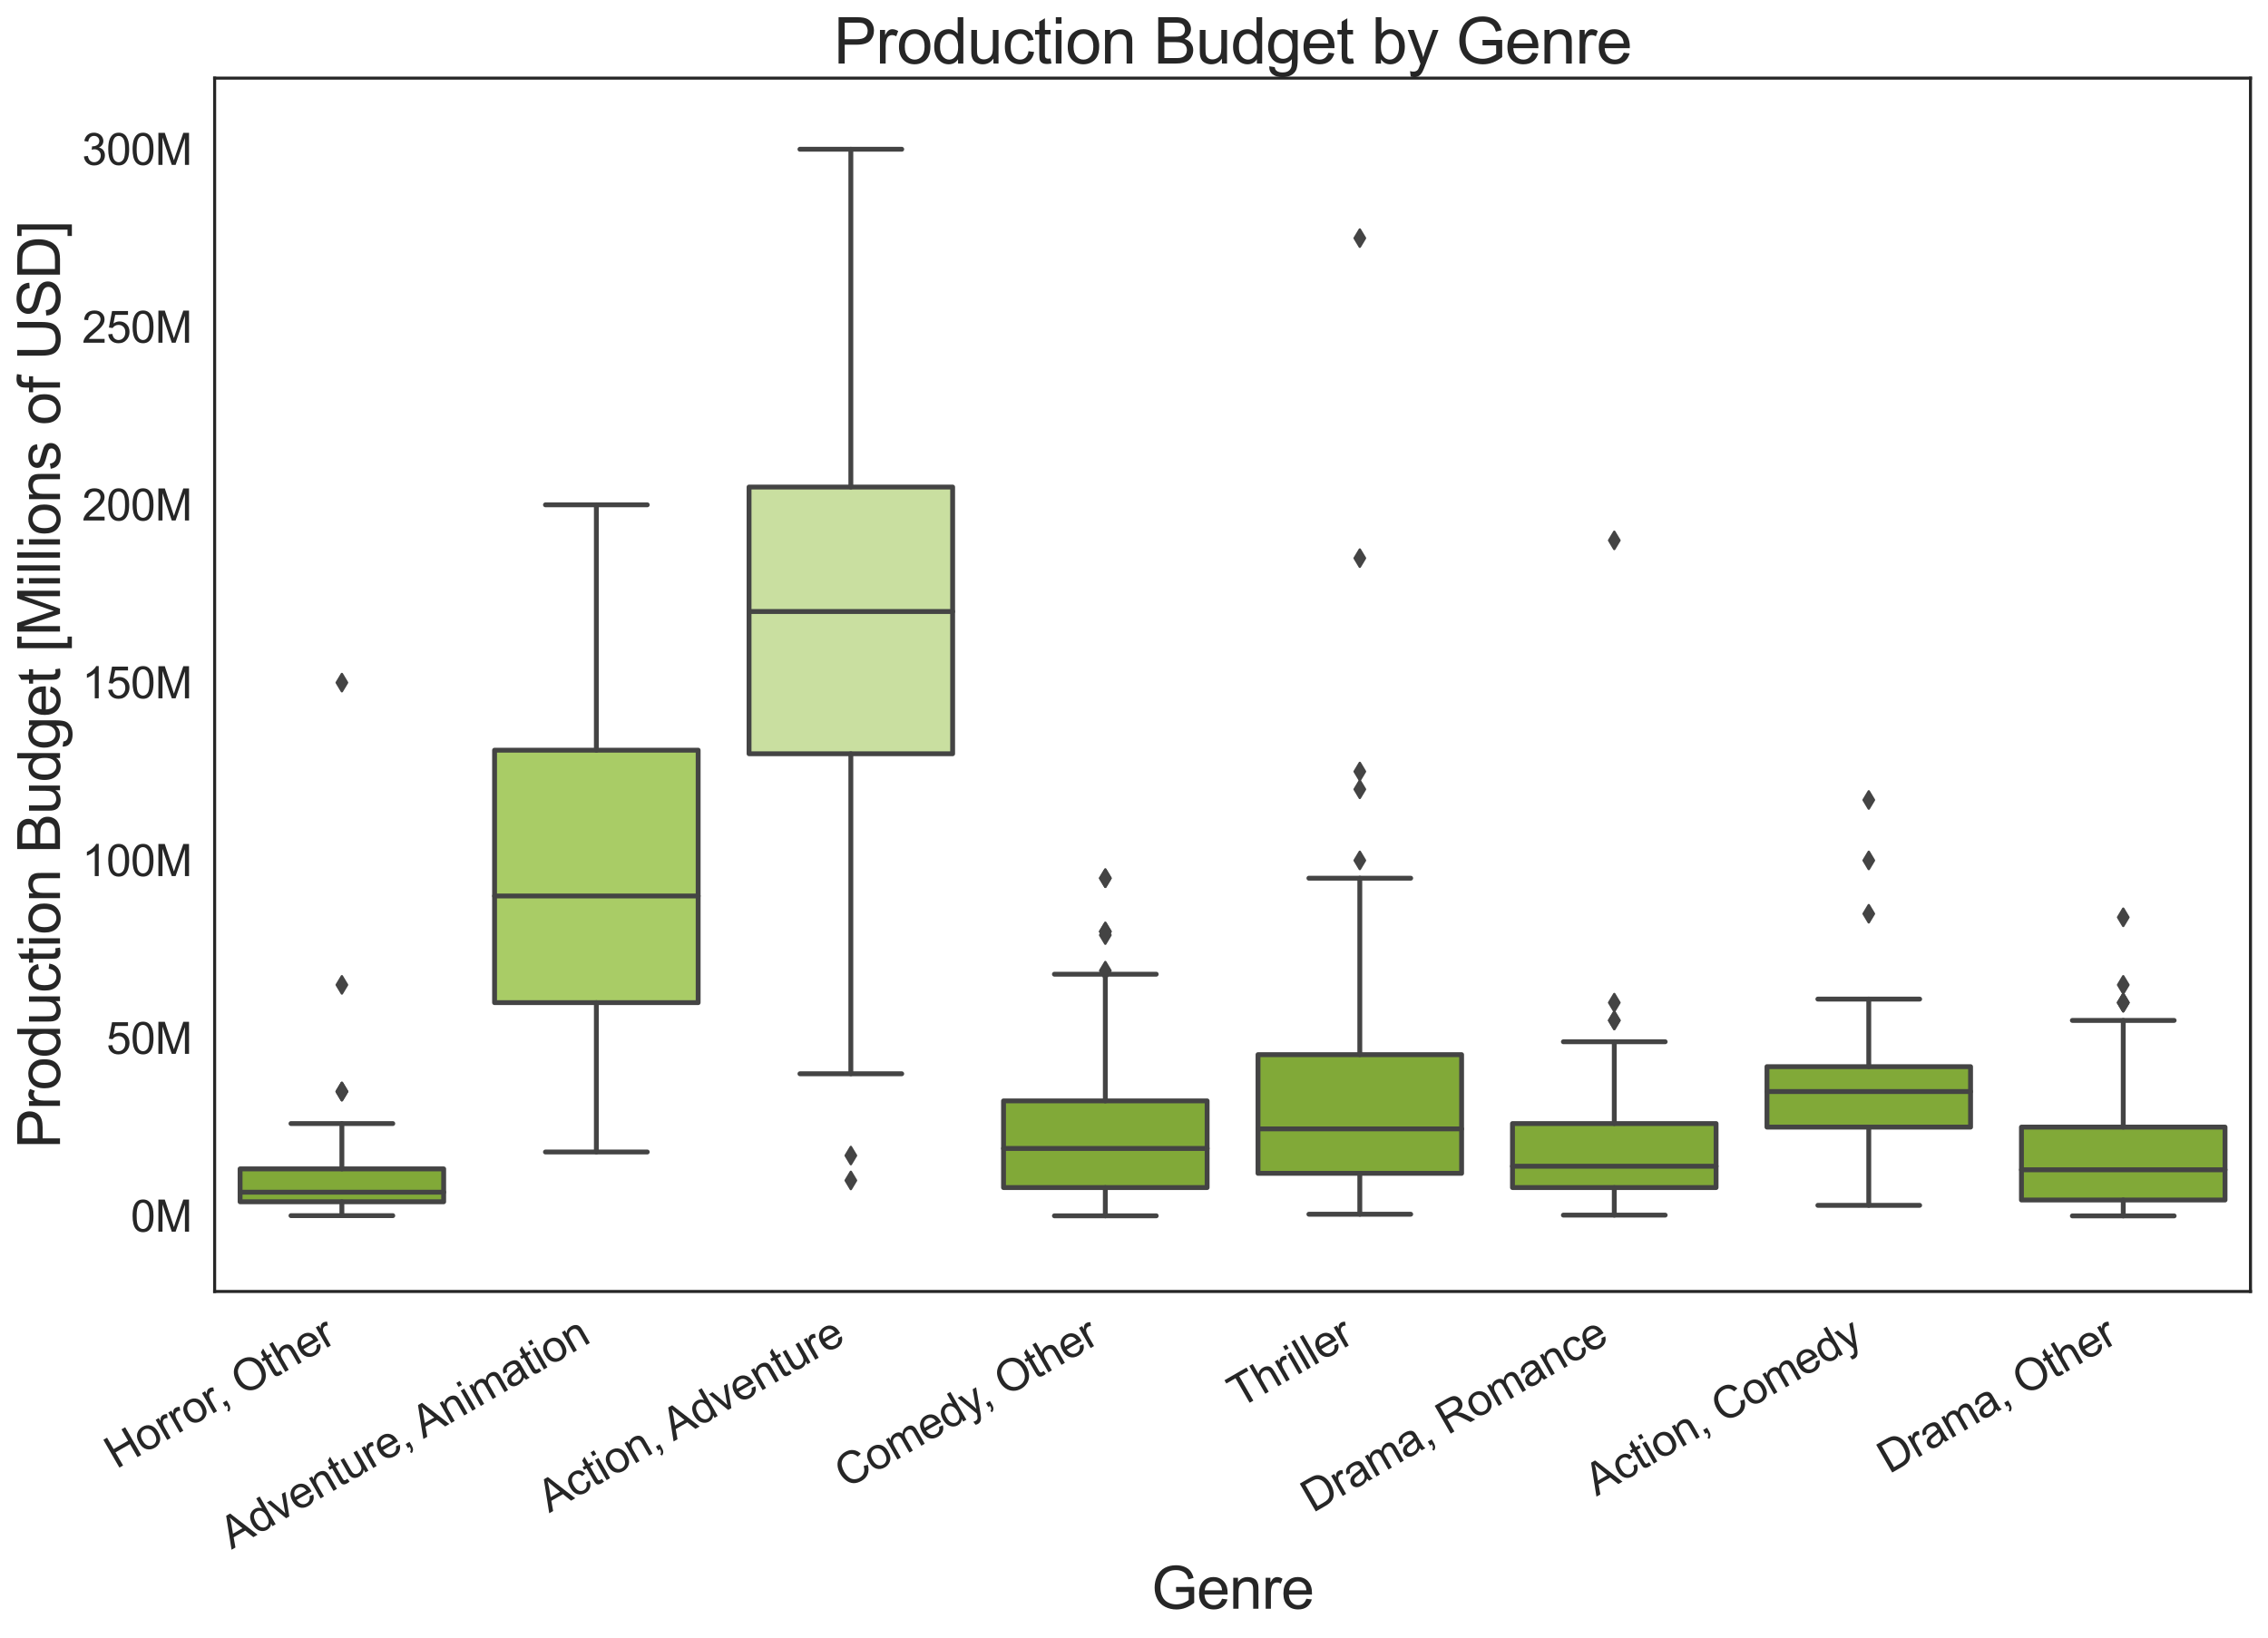 <?xml version="1.0" encoding="utf-8" standalone="no"?>
<!DOCTYPE svg PUBLIC "-//W3C//DTD SVG 1.1//EN"
  "http://www.w3.org/Graphics/SVG/1.1/DTD/svg11.dtd">
<svg xmlns:xlink="http://www.w3.org/1999/xlink" width="932.445pt" height="673.541pt" viewBox="0 0 932.445 673.541" xmlns="http://www.w3.org/2000/svg" version="1.1">
 <defs>
  <style type="text/css">*{stroke-linejoin: round; stroke-linecap: butt}</style>
 </defs>
 <g id="figure_1">
  <g id="patch_1">
   <path d="M 0 673.541 
L 932.445 673.541 
L 932.445 0 
L 0 0 
z
" style="fill: #ffffff"/>
  </g>
  <g id="axes_1">
   <g id="patch_2">
    <path d="M 88.245 531.087 
L 925.245 531.087 
L 925.245 32.127 
L 88.245 32.127 
z
" style="fill: #ffffff"/>
   </g>
   <g id="matplotlib.axis_1">
    <g id="xtick_1">
     <g id="text_1">
      <!-- Horror, Other -->
      <g style="fill: #262626" transform="translate(47.815 604.257) rotate(-30) scale(0.18 -0.18)">
       <defs>
        <path id="ArialMT-48" d="M 513 0 
L 513 4581 
L 1119 4581 
L 1119 2700 
L 3500 2700 
L 3500 4581 
L 4106 4581 
L 4106 0 
L 3500 0 
L 3500 2159 
L 1119 2159 
L 1119 0 
L 513 0 
z
" transform="scale(0.016)"/>
        <path id="ArialMT-6f" d="M 213 1659 
Q 213 2581 725 3025 
Q 1153 3394 1769 3394 
Q 2453 3394 2887 2945 
Q 3322 2497 3322 1706 
Q 3322 1066 3130 698 
Q 2938 331 2570 128 
Q 2203 -75 1769 -75 
Q 1072 -75 642 372 
Q 213 819 213 1659 
z
M 791 1659 
Q 791 1022 1069 705 
Q 1347 388 1769 388 
Q 2188 388 2466 706 
Q 2744 1025 2744 1678 
Q 2744 2294 2464 2611 
Q 2184 2928 1769 2928 
Q 1347 2928 1069 2612 
Q 791 2297 791 1659 
z
" transform="scale(0.016)"/>
        <path id="ArialMT-72" d="M 416 0 
L 416 3319 
L 922 3319 
L 922 2816 
Q 1116 3169 1280 3281 
Q 1444 3394 1641 3394 
Q 1925 3394 2219 3213 
L 2025 2691 
Q 1819 2813 1613 2813 
Q 1428 2813 1281 2702 
Q 1134 2591 1072 2394 
Q 978 2094 978 1738 
L 978 0 
L 416 0 
z
" transform="scale(0.016)"/>
        <path id="ArialMT-2c" d="M 569 0 
L 569 641 
L 1209 641 
L 1209 0 
Q 1209 -353 1084 -570 
Q 959 -788 688 -906 
L 531 -666 
Q 709 -588 793 -436 
Q 878 -284 888 0 
L 569 0 
z
" transform="scale(0.016)"/>
        <path id="ArialMT-20" transform="scale(0.016)"/>
        <path id="ArialMT-4f" d="M 309 2231 
Q 309 3372 921 4017 
Q 1534 4663 2503 4663 
Q 3138 4663 3647 4359 
Q 4156 4056 4423 3514 
Q 4691 2972 4691 2284 
Q 4691 1588 4409 1038 
Q 4128 488 3612 205 
Q 3097 -78 2500 -78 
Q 1853 -78 1343 234 
Q 834 547 571 1087 
Q 309 1628 309 2231 
z
M 934 2222 
Q 934 1394 1379 917 
Q 1825 441 2497 441 
Q 3181 441 3623 922 
Q 4066 1403 4066 2288 
Q 4066 2847 3877 3264 
Q 3688 3681 3323 3911 
Q 2959 4141 2506 4141 
Q 1863 4141 1398 3698 
Q 934 3256 934 2222 
z
" transform="scale(0.016)"/>
        <path id="ArialMT-74" d="M 1650 503 
L 1731 6 
Q 1494 -44 1306 -44 
Q 1000 -44 831 53 
Q 663 150 594 308 
Q 525 466 525 972 
L 525 2881 
L 113 2881 
L 113 3319 
L 525 3319 
L 525 4141 
L 1084 4478 
L 1084 3319 
L 1650 3319 
L 1650 2881 
L 1084 2881 
L 1084 941 
Q 1084 700 1114 631 
Q 1144 563 1211 522 
Q 1278 481 1403 481 
Q 1497 481 1650 503 
z
" transform="scale(0.016)"/>
        <path id="ArialMT-68" d="M 422 0 
L 422 4581 
L 984 4581 
L 984 2938 
Q 1378 3394 1978 3394 
Q 2347 3394 2619 3248 
Q 2891 3103 3008 2847 
Q 3125 2591 3125 2103 
L 3125 0 
L 2563 0 
L 2563 2103 
Q 2563 2525 2380 2717 
Q 2197 2909 1863 2909 
Q 1613 2909 1392 2779 
Q 1172 2650 1078 2428 
Q 984 2206 984 1816 
L 984 0 
L 422 0 
z
" transform="scale(0.016)"/>
        <path id="ArialMT-65" d="M 2694 1069 
L 3275 997 
Q 3138 488 2766 206 
Q 2394 -75 1816 -75 
Q 1088 -75 661 373 
Q 234 822 234 1631 
Q 234 2469 665 2931 
Q 1097 3394 1784 3394 
Q 2450 3394 2872 2941 
Q 3294 2488 3294 1666 
Q 3294 1616 3291 1516 
L 816 1516 
Q 847 969 1125 678 
Q 1403 388 1819 388 
Q 2128 388 2347 550 
Q 2566 713 2694 1069 
z
M 847 1978 
L 2700 1978 
Q 2663 2397 2488 2606 
Q 2219 2931 1791 2931 
Q 1403 2931 1139 2672 
Q 875 2413 847 1978 
z
" transform="scale(0.016)"/>
       </defs>
       <use xlink:href="#ArialMT-48"/>
       <use xlink:href="#ArialMT-6f" x="72.217"/>
       <use xlink:href="#ArialMT-72" x="127.832"/>
       <use xlink:href="#ArialMT-72" x="161.133"/>
       <use xlink:href="#ArialMT-6f" x="194.434"/>
       <use xlink:href="#ArialMT-72" x="250.049"/>
       <use xlink:href="#ArialMT-2c" x="277.85"/>
       <use xlink:href="#ArialMT-20" x="305.633"/>
       <use xlink:href="#ArialMT-4f" x="333.416"/>
       <use xlink:href="#ArialMT-74" x="411.199"/>
       <use xlink:href="#ArialMT-68" x="438.982"/>
       <use xlink:href="#ArialMT-65" x="494.598"/>
       <use xlink:href="#ArialMT-72" x="550.213"/>
      </g>
     </g>
    </g>
    <g id="xtick_2">
     <g id="text_2">
      <!-- Adventure, Animation -->
      <g style="fill: #262626" transform="translate(95.218 637.294) rotate(-30) scale(0.18 -0.18)">
       <defs>
        <path id="ArialMT-41" d="M -9 0 
L 1750 4581 
L 2403 4581 
L 4278 0 
L 3588 0 
L 3053 1388 
L 1138 1388 
L 634 0 
L -9 0 
z
M 1313 1881 
L 2866 1881 
L 2388 3150 
Q 2169 3728 2063 4100 
Q 1975 3659 1816 3225 
L 1313 1881 
z
" transform="scale(0.016)"/>
        <path id="ArialMT-64" d="M 2575 0 
L 2575 419 
Q 2259 -75 1647 -75 
Q 1250 -75 917 144 
Q 584 363 401 755 
Q 219 1147 219 1656 
Q 219 2153 384 2558 
Q 550 2963 881 3178 
Q 1213 3394 1622 3394 
Q 1922 3394 2156 3267 
Q 2391 3141 2538 2938 
L 2538 4581 
L 3097 4581 
L 3097 0 
L 2575 0 
z
M 797 1656 
Q 797 1019 1065 703 
Q 1334 388 1700 388 
Q 2069 388 2326 689 
Q 2584 991 2584 1609 
Q 2584 2291 2321 2609 
Q 2059 2928 1675 2928 
Q 1300 2928 1048 2622 
Q 797 2316 797 1656 
z
" transform="scale(0.016)"/>
        <path id="ArialMT-76" d="M 1344 0 
L 81 3319 
L 675 3319 
L 1388 1331 
Q 1503 1009 1600 663 
Q 1675 925 1809 1294 
L 2547 3319 
L 3125 3319 
L 1869 0 
L 1344 0 
z
" transform="scale(0.016)"/>
        <path id="ArialMT-6e" d="M 422 0 
L 422 3319 
L 928 3319 
L 928 2847 
Q 1294 3394 1984 3394 
Q 2284 3394 2536 3286 
Q 2788 3178 2913 3003 
Q 3038 2828 3088 2588 
Q 3119 2431 3119 2041 
L 3119 0 
L 2556 0 
L 2556 2019 
Q 2556 2363 2490 2533 
Q 2425 2703 2258 2804 
Q 2091 2906 1866 2906 
Q 1506 2906 1245 2678 
Q 984 2450 984 1813 
L 984 0 
L 422 0 
z
" transform="scale(0.016)"/>
        <path id="ArialMT-75" d="M 2597 0 
L 2597 488 
Q 2209 -75 1544 -75 
Q 1250 -75 995 37 
Q 741 150 617 320 
Q 494 491 444 738 
Q 409 903 409 1263 
L 409 3319 
L 972 3319 
L 972 1478 
Q 972 1038 1006 884 
Q 1059 663 1231 536 
Q 1403 409 1656 409 
Q 1909 409 2131 539 
Q 2353 669 2445 892 
Q 2538 1116 2538 1541 
L 2538 3319 
L 3100 3319 
L 3100 0 
L 2597 0 
z
" transform="scale(0.016)"/>
        <path id="ArialMT-69" d="M 425 3934 
L 425 4581 
L 988 4581 
L 988 3934 
L 425 3934 
z
M 425 0 
L 425 3319 
L 988 3319 
L 988 0 
L 425 0 
z
" transform="scale(0.016)"/>
        <path id="ArialMT-6d" d="M 422 0 
L 422 3319 
L 925 3319 
L 925 2853 
Q 1081 3097 1340 3245 
Q 1600 3394 1931 3394 
Q 2300 3394 2536 3241 
Q 2772 3088 2869 2813 
Q 3263 3394 3894 3394 
Q 4388 3394 4653 3120 
Q 4919 2847 4919 2278 
L 4919 0 
L 4359 0 
L 4359 2091 
Q 4359 2428 4304 2576 
Q 4250 2725 4106 2815 
Q 3963 2906 3769 2906 
Q 3419 2906 3187 2673 
Q 2956 2441 2956 1928 
L 2956 0 
L 2394 0 
L 2394 2156 
Q 2394 2531 2256 2718 
Q 2119 2906 1806 2906 
Q 1569 2906 1367 2781 
Q 1166 2656 1075 2415 
Q 984 2175 984 1722 
L 984 0 
L 422 0 
z
" transform="scale(0.016)"/>
        <path id="ArialMT-61" d="M 2588 409 
Q 2275 144 1986 34 
Q 1697 -75 1366 -75 
Q 819 -75 525 192 
Q 231 459 231 875 
Q 231 1119 342 1320 
Q 453 1522 633 1644 
Q 813 1766 1038 1828 
Q 1203 1872 1538 1913 
Q 2219 1994 2541 2106 
Q 2544 2222 2544 2253 
Q 2544 2597 2384 2738 
Q 2169 2928 1744 2928 
Q 1347 2928 1158 2789 
Q 969 2650 878 2297 
L 328 2372 
Q 403 2725 575 2942 
Q 747 3159 1072 3276 
Q 1397 3394 1825 3394 
Q 2250 3394 2515 3294 
Q 2781 3194 2906 3042 
Q 3031 2891 3081 2659 
Q 3109 2516 3109 2141 
L 3109 1391 
Q 3109 606 3145 398 
Q 3181 191 3288 0 
L 2700 0 
Q 2613 175 2588 409 
z
M 2541 1666 
Q 2234 1541 1622 1453 
Q 1275 1403 1131 1340 
Q 988 1278 909 1158 
Q 831 1038 831 891 
Q 831 666 1001 516 
Q 1172 366 1500 366 
Q 1825 366 2078 508 
Q 2331 650 2450 897 
Q 2541 1088 2541 1459 
L 2541 1666 
z
" transform="scale(0.016)"/>
       </defs>
       <use xlink:href="#ArialMT-41"/>
       <use xlink:href="#ArialMT-64" x="66.699"/>
       <use xlink:href="#ArialMT-76" x="122.314"/>
       <use xlink:href="#ArialMT-65" x="172.314"/>
       <use xlink:href="#ArialMT-6e" x="227.93"/>
       <use xlink:href="#ArialMT-74" x="283.545"/>
       <use xlink:href="#ArialMT-75" x="311.328"/>
       <use xlink:href="#ArialMT-72" x="366.943"/>
       <use xlink:href="#ArialMT-65" x="400.244"/>
       <use xlink:href="#ArialMT-2c" x="455.859"/>
       <use xlink:href="#ArialMT-20" x="483.643"/>
       <use xlink:href="#ArialMT-41" x="505.926"/>
       <use xlink:href="#ArialMT-6e" x="572.625"/>
       <use xlink:href="#ArialMT-69" x="628.24"/>
       <use xlink:href="#ArialMT-6d" x="650.457"/>
       <use xlink:href="#ArialMT-61" x="733.758"/>
       <use xlink:href="#ArialMT-74" x="789.373"/>
       <use xlink:href="#ArialMT-69" x="817.156"/>
       <use xlink:href="#ArialMT-6f" x="839.373"/>
       <use xlink:href="#ArialMT-6e" x="894.988"/>
      </g>
     </g>
    </g>
    <g id="xtick_3">
     <g id="text_3">
      <!-- Action, Adventure -->
      <g style="fill: #262626" transform="translate(225.834 622.288) rotate(-30) scale(0.18 -0.18)">
       <defs>
        <path id="ArialMT-63" d="M 2588 1216 
L 3141 1144 
Q 3050 572 2676 248 
Q 2303 -75 1759 -75 
Q 1078 -75 664 370 
Q 250 816 250 1647 
Q 250 2184 428 2587 
Q 606 2991 970 3192 
Q 1334 3394 1763 3394 
Q 2303 3394 2647 3120 
Q 2991 2847 3088 2344 
L 2541 2259 
Q 2463 2594 2264 2762 
Q 2066 2931 1784 2931 
Q 1359 2931 1093 2626 
Q 828 2322 828 1663 
Q 828 994 1084 691 
Q 1341 388 1753 388 
Q 2084 388 2306 591 
Q 2528 794 2588 1216 
z
" transform="scale(0.016)"/>
       </defs>
       <use xlink:href="#ArialMT-41"/>
       <use xlink:href="#ArialMT-63" x="66.699"/>
       <use xlink:href="#ArialMT-74" x="116.699"/>
       <use xlink:href="#ArialMT-69" x="144.482"/>
       <use xlink:href="#ArialMT-6f" x="166.699"/>
       <use xlink:href="#ArialMT-6e" x="222.314"/>
       <use xlink:href="#ArialMT-2c" x="277.93"/>
       <use xlink:href="#ArialMT-20" x="305.713"/>
       <use xlink:href="#ArialMT-41" x="327.996"/>
       <use xlink:href="#ArialMT-64" x="394.695"/>
       <use xlink:href="#ArialMT-76" x="450.311"/>
       <use xlink:href="#ArialMT-65" x="500.311"/>
       <use xlink:href="#ArialMT-6e" x="555.926"/>
       <use xlink:href="#ArialMT-74" x="611.541"/>
       <use xlink:href="#ArialMT-75" x="639.324"/>
       <use xlink:href="#ArialMT-72" x="694.939"/>
       <use xlink:href="#ArialMT-65" x="728.24"/>
      </g>
     </g>
    </g>
    <g id="xtick_4">
     <g id="text_4">
      <!-- Comedy, Other -->
      <g style="fill: #262626" transform="translate(348.001 612.3) rotate(-30) scale(0.18 -0.18)">
       <defs>
        <path id="ArialMT-43" d="M 3763 1606 
L 4369 1453 
Q 4178 706 3683 314 
Q 3188 -78 2472 -78 
Q 1731 -78 1267 223 
Q 803 525 561 1097 
Q 319 1669 319 2325 
Q 319 3041 592 3573 
Q 866 4106 1370 4382 
Q 1875 4659 2481 4659 
Q 3169 4659 3637 4309 
Q 4106 3959 4291 3325 
L 3694 3184 
Q 3534 3684 3231 3912 
Q 2928 4141 2469 4141 
Q 1941 4141 1586 3887 
Q 1231 3634 1087 3207 
Q 944 2781 944 2328 
Q 944 1744 1114 1308 
Q 1284 872 1643 656 
Q 2003 441 2422 441 
Q 2931 441 3284 734 
Q 3638 1028 3763 1606 
z
" transform="scale(0.016)"/>
        <path id="ArialMT-79" d="M 397 -1278 
L 334 -750 
Q 519 -800 656 -800 
Q 844 -800 956 -737 
Q 1069 -675 1141 -563 
Q 1194 -478 1313 -144 
Q 1328 -97 1363 -6 
L 103 3319 
L 709 3319 
L 1400 1397 
Q 1534 1031 1641 628 
Q 1738 1016 1872 1384 
L 2581 3319 
L 3144 3319 
L 1881 -56 
Q 1678 -603 1566 -809 
Q 1416 -1088 1222 -1217 
Q 1028 -1347 759 -1347 
Q 597 -1347 397 -1278 
z
" transform="scale(0.016)"/>
       </defs>
       <use xlink:href="#ArialMT-43"/>
       <use xlink:href="#ArialMT-6f" x="72.217"/>
       <use xlink:href="#ArialMT-6d" x="127.832"/>
       <use xlink:href="#ArialMT-65" x="211.133"/>
       <use xlink:href="#ArialMT-64" x="266.748"/>
       <use xlink:href="#ArialMT-79" x="322.363"/>
       <use xlink:href="#ArialMT-2c" x="364.988"/>
       <use xlink:href="#ArialMT-20" x="392.771"/>
       <use xlink:href="#ArialMT-4f" x="420.555"/>
       <use xlink:href="#ArialMT-74" x="498.338"/>
       <use xlink:href="#ArialMT-68" x="526.121"/>
       <use xlink:href="#ArialMT-65" x="581.736"/>
       <use xlink:href="#ArialMT-72" x="637.352"/>
      </g>
     </g>
    </g>
    <g id="xtick_5">
     <g id="text_5">
      <!-- Thriller -->
      <g style="fill: #262626" transform="translate(509.639 579.244) rotate(-30) scale(0.18 -0.18)">
       <defs>
        <path id="ArialMT-54" d="M 1659 0 
L 1659 4041 
L 150 4041 
L 150 4581 
L 3781 4581 
L 3781 4041 
L 2266 4041 
L 2266 0 
L 1659 0 
z
" transform="scale(0.016)"/>
        <path id="ArialMT-6c" d="M 409 0 
L 409 4581 
L 972 4581 
L 972 0 
L 409 0 
z
" transform="scale(0.016)"/>
       </defs>
       <use xlink:href="#ArialMT-54"/>
       <use xlink:href="#ArialMT-68" x="61.084"/>
       <use xlink:href="#ArialMT-72" x="116.699"/>
       <use xlink:href="#ArialMT-69" x="150"/>
       <use xlink:href="#ArialMT-6c" x="172.217"/>
       <use xlink:href="#ArialMT-6c" x="194.434"/>
       <use xlink:href="#ArialMT-65" x="216.65"/>
       <use xlink:href="#ArialMT-72" x="272.266"/>
      </g>
     </g>
    </g>
    <g id="xtick_6">
     <g id="text_6">
      <!-- Drama, Romance -->
      <g style="fill: #262626" transform="translate(539.751 622.264) rotate(-30) scale(0.18 -0.18)">
       <defs>
        <path id="ArialMT-44" d="M 494 0 
L 494 4581 
L 2072 4581 
Q 2606 4581 2888 4516 
Q 3281 4425 3559 4188 
Q 3922 3881 4101 3404 
Q 4281 2928 4281 2316 
Q 4281 1794 4159 1391 
Q 4038 988 3847 723 
Q 3656 459 3429 307 
Q 3203 156 2883 78 
Q 2563 0 2147 0 
L 494 0 
z
M 1100 541 
L 2078 541 
Q 2531 541 2789 625 
Q 3047 709 3200 863 
Q 3416 1078 3536 1442 
Q 3656 1806 3656 2325 
Q 3656 3044 3420 3430 
Q 3184 3816 2847 3947 
Q 2603 4041 2063 4041 
L 1100 4041 
L 1100 541 
z
" transform="scale(0.016)"/>
        <path id="ArialMT-52" d="M 503 0 
L 503 4581 
L 2534 4581 
Q 3147 4581 3465 4457 
Q 3784 4334 3975 4021 
Q 4166 3709 4166 3331 
Q 4166 2844 3850 2509 
Q 3534 2175 2875 2084 
Q 3116 1969 3241 1856 
Q 3506 1613 3744 1247 
L 4541 0 
L 3778 0 
L 3172 953 
Q 2906 1366 2734 1584 
Q 2563 1803 2427 1890 
Q 2291 1978 2150 2013 
Q 2047 2034 1813 2034 
L 1109 2034 
L 1109 0 
L 503 0 
z
M 1109 2559 
L 2413 2559 
Q 2828 2559 3062 2645 
Q 3297 2731 3419 2920 
Q 3541 3109 3541 3331 
Q 3541 3656 3305 3865 
Q 3069 4075 2559 4075 
L 1109 4075 
L 1109 2559 
z
" transform="scale(0.016)"/>
       </defs>
       <use xlink:href="#ArialMT-44"/>
       <use xlink:href="#ArialMT-72" x="72.217"/>
       <use xlink:href="#ArialMT-61" x="105.518"/>
       <use xlink:href="#ArialMT-6d" x="161.133"/>
       <use xlink:href="#ArialMT-61" x="244.434"/>
       <use xlink:href="#ArialMT-2c" x="300.049"/>
       <use xlink:href="#ArialMT-20" x="327.832"/>
       <use xlink:href="#ArialMT-52" x="355.615"/>
       <use xlink:href="#ArialMT-6f" x="427.832"/>
       <use xlink:href="#ArialMT-6d" x="483.447"/>
       <use xlink:href="#ArialMT-61" x="566.748"/>
       <use xlink:href="#ArialMT-6e" x="622.363"/>
       <use xlink:href="#ArialMT-63" x="677.979"/>
       <use xlink:href="#ArialMT-65" x="727.979"/>
      </g>
     </g>
    </g>
    <g id="xtick_7">
     <g id="text_7">
      <!-- Action, Comedy -->
      <g style="fill: #262626" transform="translate(656.386 615.46) rotate(-30) scale(0.18 -0.18)">
       <use xlink:href="#ArialMT-41"/>
       <use xlink:href="#ArialMT-63" x="66.699"/>
       <use xlink:href="#ArialMT-74" x="116.699"/>
       <use xlink:href="#ArialMT-69" x="144.482"/>
       <use xlink:href="#ArialMT-6f" x="166.699"/>
       <use xlink:href="#ArialMT-6e" x="222.314"/>
       <use xlink:href="#ArialMT-2c" x="277.93"/>
       <use xlink:href="#ArialMT-20" x="305.713"/>
       <use xlink:href="#ArialMT-43" x="333.496"/>
       <use xlink:href="#ArialMT-6f" x="405.713"/>
       <use xlink:href="#ArialMT-6d" x="461.328"/>
       <use xlink:href="#ArialMT-65" x="544.629"/>
       <use xlink:href="#ArialMT-64" x="600.244"/>
       <use xlink:href="#ArialMT-79" x="655.859"/>
      </g>
     </g>
    </g>
    <g id="xtick_8">
     <g id="text_8">
      <!-- Drama, Other -->
      <g style="fill: #262626" transform="translate(776.729 606.256) rotate(-30) scale(0.18 -0.18)">
       <use xlink:href="#ArialMT-44"/>
       <use xlink:href="#ArialMT-72" x="72.217"/>
       <use xlink:href="#ArialMT-61" x="105.518"/>
       <use xlink:href="#ArialMT-6d" x="161.133"/>
       <use xlink:href="#ArialMT-61" x="244.434"/>
       <use xlink:href="#ArialMT-2c" x="300.049"/>
       <use xlink:href="#ArialMT-20" x="327.832"/>
       <use xlink:href="#ArialMT-4f" x="355.615"/>
       <use xlink:href="#ArialMT-74" x="433.398"/>
       <use xlink:href="#ArialMT-68" x="461.182"/>
       <use xlink:href="#ArialMT-65" x="516.797"/>
       <use xlink:href="#ArialMT-72" x="572.412"/>
      </g>
     </g>
    </g>
    <g id="text_9">
     <!-- Genre -->
     <g style="fill: #262626" transform="translate(473.396 661.571) scale(0.24 -0.24)">
      <defs>
       <path id="ArialMT-47" d="M 2638 1797 
L 2638 2334 
L 4578 2338 
L 4578 638 
Q 4131 281 3656 101 
Q 3181 -78 2681 -78 
Q 2006 -78 1454 211 
Q 903 500 622 1047 
Q 341 1594 341 2269 
Q 341 2938 620 3517 
Q 900 4097 1425 4378 
Q 1950 4659 2634 4659 
Q 3131 4659 3532 4498 
Q 3934 4338 4162 4050 
Q 4391 3763 4509 3300 
L 3963 3150 
Q 3859 3500 3706 3700 
Q 3553 3900 3268 4020 
Q 2984 4141 2638 4141 
Q 2222 4141 1919 4014 
Q 1616 3888 1430 3681 
Q 1244 3475 1141 3228 
Q 966 2803 966 2306 
Q 966 1694 1177 1281 
Q 1388 869 1791 669 
Q 2194 469 2647 469 
Q 3041 469 3416 620 
Q 3791 772 3984 944 
L 3984 1797 
L 2638 1797 
z
" transform="scale(0.016)"/>
      </defs>
      <use xlink:href="#ArialMT-47"/>
      <use xlink:href="#ArialMT-65" x="77.783"/>
      <use xlink:href="#ArialMT-6e" x="133.398"/>
      <use xlink:href="#ArialMT-72" x="189.014"/>
      <use xlink:href="#ArialMT-65" x="222.314"/>
     </g>
    </g>
   </g>
   <g id="matplotlib.axis_2">
    <g id="ytick_1">
     <g id="text_10">
      <!-- 0M -->
      <g style="fill: #262626" transform="translate(53.742 506.502) scale(0.18 -0.18)">
       <defs>
        <path id="ArialMT-30" d="M 266 2259 
Q 266 3072 433 3567 
Q 600 4063 929 4331 
Q 1259 4600 1759 4600 
Q 2128 4600 2406 4451 
Q 2684 4303 2865 4023 
Q 3047 3744 3150 3342 
Q 3253 2941 3253 2259 
Q 3253 1453 3087 958 
Q 2922 463 2592 192 
Q 2263 -78 1759 -78 
Q 1097 -78 719 397 
Q 266 969 266 2259 
z
M 844 2259 
Q 844 1131 1108 757 
Q 1372 384 1759 384 
Q 2147 384 2411 759 
Q 2675 1134 2675 2259 
Q 2675 3391 2411 3762 
Q 2147 4134 1753 4134 
Q 1366 4134 1134 3806 
Q 844 3388 844 2259 
z
" transform="scale(0.016)"/>
        <path id="ArialMT-4d" d="M 475 0 
L 475 4581 
L 1388 4581 
L 2472 1338 
Q 2622 884 2691 659 
Q 2769 909 2934 1394 
L 4031 4581 
L 4847 4581 
L 4847 0 
L 4263 0 
L 4263 3834 
L 2931 0 
L 2384 0 
L 1059 3900 
L 1059 0 
L 475 0 
z
" transform="scale(0.016)"/>
       </defs>
       <use xlink:href="#ArialMT-30"/>
       <use xlink:href="#ArialMT-4d" x="55.615"/>
      </g>
     </g>
    </g>
    <g id="ytick_2">
     <g id="text_11">
      <!-- 50M -->
      <g style="fill: #262626" transform="translate(43.732 433.387) scale(0.18 -0.18)">
       <defs>
        <path id="ArialMT-35" d="M 266 1200 
L 856 1250 
Q 922 819 1161 601 
Q 1400 384 1738 384 
Q 2144 384 2425 690 
Q 2706 997 2706 1503 
Q 2706 1984 2436 2262 
Q 2166 2541 1728 2541 
Q 1456 2541 1237 2417 
Q 1019 2294 894 2097 
L 366 2166 
L 809 4519 
L 3088 4519 
L 3088 3981 
L 1259 3981 
L 1013 2750 
Q 1425 3038 1878 3038 
Q 2478 3038 2890 2622 
Q 3303 2206 3303 1553 
Q 3303 931 2941 478 
Q 2500 -78 1738 -78 
Q 1113 -78 717 272 
Q 322 622 266 1200 
z
" transform="scale(0.016)"/>
       </defs>
       <use xlink:href="#ArialMT-35"/>
       <use xlink:href="#ArialMT-30" x="55.615"/>
       <use xlink:href="#ArialMT-4d" x="111.23"/>
      </g>
     </g>
    </g>
    <g id="ytick_3">
     <g id="text_12">
      <!-- 100M -->
      <g style="fill: #262626" transform="translate(33.722 360.273) scale(0.18 -0.18)">
       <defs>
        <path id="ArialMT-31" d="M 2384 0 
L 1822 0 
L 1822 3584 
Q 1619 3391 1289 3197 
Q 959 3003 697 2906 
L 697 3450 
Q 1169 3672 1522 3987 
Q 1875 4303 2022 4600 
L 2384 4600 
L 2384 0 
z
" transform="scale(0.016)"/>
       </defs>
       <use xlink:href="#ArialMT-31"/>
       <use xlink:href="#ArialMT-30" x="55.615"/>
       <use xlink:href="#ArialMT-30" x="111.23"/>
       <use xlink:href="#ArialMT-4d" x="166.846"/>
      </g>
     </g>
    </g>
    <g id="ytick_4">
     <g id="text_13">
      <!-- 150M -->
      <g style="fill: #262626" transform="translate(33.722 287.158) scale(0.18 -0.18)">
       <use xlink:href="#ArialMT-31"/>
       <use xlink:href="#ArialMT-35" x="55.615"/>
       <use xlink:href="#ArialMT-30" x="111.23"/>
       <use xlink:href="#ArialMT-4d" x="166.846"/>
      </g>
     </g>
    </g>
    <g id="ytick_5">
     <g id="text_14">
      <!-- 200M -->
      <g style="fill: #262626" transform="translate(33.722 214.044) scale(0.18 -0.18)">
       <defs>
        <path id="ArialMT-32" d="M 3222 541 
L 3222 0 
L 194 0 
Q 188 203 259 391 
Q 375 700 629 1000 
Q 884 1300 1366 1694 
Q 2113 2306 2375 2664 
Q 2638 3022 2638 3341 
Q 2638 3675 2398 3904 
Q 2159 4134 1775 4134 
Q 1369 4134 1125 3890 
Q 881 3647 878 3216 
L 300 3275 
Q 359 3922 746 4261 
Q 1134 4600 1788 4600 
Q 2447 4600 2831 4234 
Q 3216 3869 3216 3328 
Q 3216 3053 3103 2787 
Q 2991 2522 2730 2228 
Q 2469 1934 1863 1422 
Q 1356 997 1212 845 
Q 1069 694 975 541 
L 3222 541 
z
" transform="scale(0.016)"/>
       </defs>
       <use xlink:href="#ArialMT-32"/>
       <use xlink:href="#ArialMT-30" x="55.615"/>
       <use xlink:href="#ArialMT-30" x="111.23"/>
       <use xlink:href="#ArialMT-4d" x="166.846"/>
      </g>
     </g>
    </g>
    <g id="ytick_6">
     <g id="text_15">
      <!-- 250M -->
      <g style="fill: #262626" transform="translate(33.722 140.929) scale(0.18 -0.18)">
       <use xlink:href="#ArialMT-32"/>
       <use xlink:href="#ArialMT-35" x="55.615"/>
       <use xlink:href="#ArialMT-30" x="111.23"/>
       <use xlink:href="#ArialMT-4d" x="166.846"/>
      </g>
     </g>
    </g>
    <g id="ytick_7">
     <g id="text_16">
      <!-- 300M -->
      <g style="fill: #262626" transform="translate(33.722 67.815) scale(0.18 -0.18)">
       <defs>
        <path id="ArialMT-33" d="M 269 1209 
L 831 1284 
Q 928 806 1161 595 
Q 1394 384 1728 384 
Q 2125 384 2398 659 
Q 2672 934 2672 1341 
Q 2672 1728 2419 1979 
Q 2166 2231 1775 2231 
Q 1616 2231 1378 2169 
L 1441 2663 
Q 1497 2656 1531 2656 
Q 1891 2656 2178 2843 
Q 2466 3031 2466 3422 
Q 2466 3731 2256 3934 
Q 2047 4138 1716 4138 
Q 1388 4138 1169 3931 
Q 950 3725 888 3313 
L 325 3413 
Q 428 3978 793 4289 
Q 1159 4600 1703 4600 
Q 2078 4600 2393 4439 
Q 2709 4278 2876 4000 
Q 3044 3722 3044 3409 
Q 3044 3113 2884 2869 
Q 2725 2625 2413 2481 
Q 2819 2388 3044 2092 
Q 3269 1797 3269 1353 
Q 3269 753 2831 336 
Q 2394 -81 1725 -81 
Q 1122 -81 723 278 
Q 325 638 269 1209 
z
" transform="scale(0.016)"/>
       </defs>
       <use xlink:href="#ArialMT-33"/>
       <use xlink:href="#ArialMT-30" x="55.615"/>
       <use xlink:href="#ArialMT-30" x="111.23"/>
       <use xlink:href="#ArialMT-4d" x="166.846"/>
      </g>
     </g>
    </g>
    <g id="text_17">
     <!-- Production Budget [Millions of USD] -->
     <g style="fill: #262626" transform="translate(24.671 472.357) rotate(-90) scale(0.24 -0.24)">
      <defs>
       <path id="ArialMT-50" d="M 494 0 
L 494 4581 
L 2222 4581 
Q 2678 4581 2919 4538 
Q 3256 4481 3484 4323 
Q 3713 4166 3852 3881 
Q 3991 3597 3991 3256 
Q 3991 2672 3619 2267 
Q 3247 1863 2275 1863 
L 1100 1863 
L 1100 0 
L 494 0 
z
M 1100 2403 
L 2284 2403 
Q 2872 2403 3119 2622 
Q 3366 2841 3366 3238 
Q 3366 3525 3220 3729 
Q 3075 3934 2838 4000 
Q 2684 4041 2272 4041 
L 1100 4041 
L 1100 2403 
z
" transform="scale(0.016)"/>
       <path id="ArialMT-42" d="M 469 0 
L 469 4581 
L 2188 4581 
Q 2713 4581 3030 4442 
Q 3347 4303 3526 4014 
Q 3706 3725 3706 3409 
Q 3706 3116 3547 2856 
Q 3388 2597 3066 2438 
Q 3481 2316 3704 2022 
Q 3928 1728 3928 1328 
Q 3928 1006 3792 729 
Q 3656 453 3456 303 
Q 3256 153 2954 76 
Q 2653 0 2216 0 
L 469 0 
z
M 1075 2656 
L 2066 2656 
Q 2469 2656 2644 2709 
Q 2875 2778 2992 2937 
Q 3109 3097 3109 3338 
Q 3109 3566 3000 3739 
Q 2891 3913 2687 3977 
Q 2484 4041 1991 4041 
L 1075 4041 
L 1075 2656 
z
M 1075 541 
L 2216 541 
Q 2509 541 2628 563 
Q 2838 600 2978 687 
Q 3119 775 3209 942 
Q 3300 1109 3300 1328 
Q 3300 1584 3169 1773 
Q 3038 1963 2805 2039 
Q 2572 2116 2134 2116 
L 1075 2116 
L 1075 541 
z
" transform="scale(0.016)"/>
       <path id="ArialMT-67" d="M 319 -275 
L 866 -356 
Q 900 -609 1056 -725 
Q 1266 -881 1628 -881 
Q 2019 -881 2231 -725 
Q 2444 -569 2519 -288 
Q 2563 -116 2559 434 
Q 2191 0 1641 0 
Q 956 0 581 494 
Q 206 988 206 1678 
Q 206 2153 378 2554 
Q 550 2956 876 3175 
Q 1203 3394 1644 3394 
Q 2231 3394 2613 2919 
L 2613 3319 
L 3131 3319 
L 3131 450 
Q 3131 -325 2973 -648 
Q 2816 -972 2473 -1159 
Q 2131 -1347 1631 -1347 
Q 1038 -1347 672 -1080 
Q 306 -813 319 -275 
z
M 784 1719 
Q 784 1066 1043 766 
Q 1303 466 1694 466 
Q 2081 466 2343 764 
Q 2606 1063 2606 1700 
Q 2606 2309 2336 2618 
Q 2066 2928 1684 2928 
Q 1309 2928 1046 2623 
Q 784 2319 784 1719 
z
" transform="scale(0.016)"/>
       <path id="ArialMT-5b" d="M 434 -1272 
L 434 4581 
L 1675 4581 
L 1675 4116 
L 997 4116 
L 997 -806 
L 1675 -806 
L 1675 -1272 
L 434 -1272 
z
" transform="scale(0.016)"/>
       <path id="ArialMT-73" d="M 197 991 
L 753 1078 
Q 800 744 1014 566 
Q 1228 388 1613 388 
Q 2000 388 2187 545 
Q 2375 703 2375 916 
Q 2375 1106 2209 1216 
Q 2094 1291 1634 1406 
Q 1016 1563 777 1677 
Q 538 1791 414 1992 
Q 291 2194 291 2438 
Q 291 2659 392 2848 
Q 494 3038 669 3163 
Q 800 3259 1026 3326 
Q 1253 3394 1513 3394 
Q 1903 3394 2198 3281 
Q 2494 3169 2634 2976 
Q 2775 2784 2828 2463 
L 2278 2388 
Q 2241 2644 2061 2787 
Q 1881 2931 1553 2931 
Q 1166 2931 1000 2803 
Q 834 2675 834 2503 
Q 834 2394 903 2306 
Q 972 2216 1119 2156 
Q 1203 2125 1616 2013 
Q 2213 1853 2448 1751 
Q 2684 1650 2818 1456 
Q 2953 1263 2953 975 
Q 2953 694 2789 445 
Q 2625 197 2315 61 
Q 2006 -75 1616 -75 
Q 969 -75 630 194 
Q 291 463 197 991 
z
" transform="scale(0.016)"/>
       <path id="ArialMT-66" d="M 556 0 
L 556 2881 
L 59 2881 
L 59 3319 
L 556 3319 
L 556 3672 
Q 556 4006 616 4169 
Q 697 4388 901 4523 
Q 1106 4659 1475 4659 
Q 1713 4659 2000 4603 
L 1916 4113 
Q 1741 4144 1584 4144 
Q 1328 4144 1222 4034 
Q 1116 3925 1116 3625 
L 1116 3319 
L 1763 3319 
L 1763 2881 
L 1116 2881 
L 1116 0 
L 556 0 
z
" transform="scale(0.016)"/>
       <path id="ArialMT-55" d="M 3500 4581 
L 4106 4581 
L 4106 1934 
Q 4106 1244 3950 837 
Q 3794 431 3386 176 
Q 2978 -78 2316 -78 
Q 1672 -78 1262 144 
Q 853 366 678 786 
Q 503 1206 503 1934 
L 503 4581 
L 1109 4581 
L 1109 1938 
Q 1109 1341 1220 1058 
Q 1331 775 1601 622 
Q 1872 469 2263 469 
Q 2931 469 3215 772 
Q 3500 1075 3500 1938 
L 3500 4581 
z
" transform="scale(0.016)"/>
       <path id="ArialMT-53" d="M 288 1472 
L 859 1522 
Q 900 1178 1048 958 
Q 1197 738 1509 602 
Q 1822 466 2213 466 
Q 2559 466 2825 569 
Q 3091 672 3220 851 
Q 3350 1031 3350 1244 
Q 3350 1459 3225 1620 
Q 3100 1781 2813 1891 
Q 2628 1963 1997 2114 
Q 1366 2266 1113 2400 
Q 784 2572 623 2826 
Q 463 3081 463 3397 
Q 463 3744 659 4045 
Q 856 4347 1234 4503 
Q 1613 4659 2075 4659 
Q 2584 4659 2973 4495 
Q 3363 4331 3572 4012 
Q 3781 3694 3797 3291 
L 3216 3247 
Q 3169 3681 2898 3903 
Q 2628 4125 2100 4125 
Q 1550 4125 1298 3923 
Q 1047 3722 1047 3438 
Q 1047 3191 1225 3031 
Q 1400 2872 2139 2705 
Q 2878 2538 3153 2413 
Q 3553 2228 3743 1945 
Q 3934 1663 3934 1294 
Q 3934 928 3725 604 
Q 3516 281 3123 101 
Q 2731 -78 2241 -78 
Q 1619 -78 1198 103 
Q 778 284 539 648 
Q 300 1013 288 1472 
z
" transform="scale(0.016)"/>
       <path id="ArialMT-5d" d="M 1363 -1272 
L 122 -1272 
L 122 -806 
L 800 -806 
L 800 4116 
L 122 4116 
L 122 4581 
L 1363 4581 
L 1363 -1272 
z
" transform="scale(0.016)"/>
      </defs>
      <use xlink:href="#ArialMT-50"/>
      <use xlink:href="#ArialMT-72" x="66.699"/>
      <use xlink:href="#ArialMT-6f" x="100"/>
      <use xlink:href="#ArialMT-64" x="155.615"/>
      <use xlink:href="#ArialMT-75" x="211.23"/>
      <use xlink:href="#ArialMT-63" x="266.846"/>
      <use xlink:href="#ArialMT-74" x="316.846"/>
      <use xlink:href="#ArialMT-69" x="344.629"/>
      <use xlink:href="#ArialMT-6f" x="366.846"/>
      <use xlink:href="#ArialMT-6e" x="422.461"/>
      <use xlink:href="#ArialMT-20" x="478.076"/>
      <use xlink:href="#ArialMT-42" x="505.859"/>
      <use xlink:href="#ArialMT-75" x="572.559"/>
      <use xlink:href="#ArialMT-64" x="628.174"/>
      <use xlink:href="#ArialMT-67" x="683.789"/>
      <use xlink:href="#ArialMT-65" x="739.404"/>
      <use xlink:href="#ArialMT-74" x="795.02"/>
      <use xlink:href="#ArialMT-20" x="822.803"/>
      <use xlink:href="#ArialMT-5b" x="850.586"/>
      <use xlink:href="#ArialMT-4d" x="878.369"/>
      <use xlink:href="#ArialMT-69" x="961.67"/>
      <use xlink:href="#ArialMT-6c" x="983.887"/>
      <use xlink:href="#ArialMT-6c" x="1006.104"/>
      <use xlink:href="#ArialMT-69" x="1028.32"/>
      <use xlink:href="#ArialMT-6f" x="1050.537"/>
      <use xlink:href="#ArialMT-6e" x="1106.152"/>
      <use xlink:href="#ArialMT-73" x="1161.768"/>
      <use xlink:href="#ArialMT-20" x="1211.768"/>
      <use xlink:href="#ArialMT-6f" x="1239.551"/>
      <use xlink:href="#ArialMT-66" x="1295.166"/>
      <use xlink:href="#ArialMT-20" x="1322.949"/>
      <use xlink:href="#ArialMT-55" x="1350.732"/>
      <use xlink:href="#ArialMT-53" x="1422.949"/>
      <use xlink:href="#ArialMT-44" x="1489.648"/>
      <use xlink:href="#ArialMT-5d" x="1561.865"/>
     </g>
    </g>
   </g>
   <g id="patch_3">
    <path d="M 98.707 494.21 
L 182.407 494.21 
L 182.407 480.684 
L 98.707 480.684 
L 98.707 494.21 
z
" clip-path="url(#p66ae3323c2)" style="fill: #81a938; stroke: #444444; stroke-width: 2; stroke-linejoin: miter"/>
   </g>
   <g id="patch_4">
    <path d="M 203.333 412.322 
L 287.033 412.322 
L 287.033 308.5 
L 203.333 308.5 
L 203.333 412.322 
z
" clip-path="url(#p66ae3323c2)" style="fill: #a9cc66; stroke: #444444; stroke-width: 2; stroke-linejoin: miter"/>
   </g>
   <g id="patch_5">
    <path d="M 307.957 309.962 
L 391.658 309.962 
L 391.658 200.29 
L 307.957 200.29 
L 307.957 309.962 
z
" clip-path="url(#p66ae3323c2)" style="fill: #c9dfa0; stroke: #444444; stroke-width: 2; stroke-linejoin: miter"/>
   </g>
   <g id="patch_6">
    <path d="M 412.582 488.361 
L 496.283 488.361 
L 496.283 452.718 
L 412.582 452.718 
L 412.582 488.361 
z
" clip-path="url(#p66ae3323c2)" style="fill: #81a938; stroke: #444444; stroke-width: 2; stroke-linejoin: miter"/>
   </g>
   <g id="patch_7">
    <path d="M 517.207 482.512 
L 600.908 482.512 
L 600.908 433.708 
L 517.207 433.708 
L 517.207 482.512 
z
" clip-path="url(#p66ae3323c2)" style="fill: #81a938; stroke: #444444; stroke-width: 2; stroke-linejoin: miter"/>
   </g>
   <g id="patch_8">
    <path d="M 621.832 488.361 
L 705.533 488.361 
L 705.533 462.04 
L 621.832 462.04 
L 621.832 488.361 
z
" clip-path="url(#p66ae3323c2)" style="fill: #81a938; stroke: #444444; stroke-width: 2; stroke-linejoin: miter"/>
   </g>
   <g id="patch_9">
    <path d="M 726.457 463.502 
L 810.158 463.502 
L 810.158 438.643 
L 726.457 438.643 
L 726.457 463.502 
z
" clip-path="url(#p66ae3323c2)" style="fill: #81a938; stroke: #444444; stroke-width: 2; stroke-linejoin: miter"/>
   </g>
   <g id="patch_10">
    <path d="M 831.082 493.479 
L 914.783 493.479 
L 914.783 463.502 
L 831.082 463.502 
L 831.082 493.479 
z
" clip-path="url(#p66ae3323c2)" style="fill: #81a938; stroke: #444444; stroke-width: 2; stroke-linejoin: miter"/>
   </g>
   <g id="line2d_1">
    <path d="M 140.558 494.21 
L 140.558 499.913 
" clip-path="url(#p66ae3323c2)" style="fill: none; stroke: #444444; stroke-width: 2; stroke-linecap: round"/>
   </g>
   <g id="line2d_2">
    <path d="M 140.558 480.684 
L 140.558 462.04 
" clip-path="url(#p66ae3323c2)" style="fill: none; stroke: #444444; stroke-width: 2; stroke-linecap: round"/>
   </g>
   <g id="line2d_3">
    <path d="M 119.632 499.913 
L 161.482 499.913 
" clip-path="url(#p66ae3323c2)" style="fill: none; stroke: #444444; stroke-width: 2; stroke-linecap: round"/>
   </g>
   <g id="line2d_4">
    <path d="M 119.632 462.04 
L 161.482 462.04 
" clip-path="url(#p66ae3323c2)" style="fill: none; stroke: #444444; stroke-width: 2; stroke-linecap: round"/>
   </g>
   <g id="line2d_5">
    <defs>
     <path id="mde9948d7e4" d="M 0 3.536 
L 2.121 0 
L 0 -3.536 
L -2.121 0 
z
" style="stroke: #444444; stroke-linejoin: miter"/>
    </defs>
    <g clip-path="url(#p66ae3323c2)">
     <use xlink:href="#mde9948d7e4" x="140.558" y="448.88" style="fill: #444444; stroke: #444444; stroke-linejoin: miter"/>
     <use xlink:href="#mde9948d7e4" x="140.558" y="448.88" style="fill: #444444; stroke: #444444; stroke-linejoin: miter"/>
     <use xlink:href="#mde9948d7e4" x="140.558" y="448.88" style="fill: #444444; stroke: #444444; stroke-linejoin: miter"/>
     <use xlink:href="#mde9948d7e4" x="140.558" y="405.011" style="fill: #444444; stroke: #444444; stroke-linejoin: miter"/>
     <use xlink:href="#mde9948d7e4" x="140.558" y="280.716" style="fill: #444444; stroke: #444444; stroke-linejoin: miter"/>
    </g>
   </g>
   <g id="line2d_6">
    <path d="M 245.183 412.322 
L 245.183 473.738 
" clip-path="url(#p66ae3323c2)" style="fill: none; stroke: #444444; stroke-width: 2; stroke-linecap: round"/>
   </g>
   <g id="line2d_7">
    <path d="M 245.183 308.5 
L 245.183 207.602 
" clip-path="url(#p66ae3323c2)" style="fill: none; stroke: #444444; stroke-width: 2; stroke-linecap: round"/>
   </g>
   <g id="line2d_8">
    <path d="M 224.257 473.738 
L 266.108 473.738 
" clip-path="url(#p66ae3323c2)" style="fill: none; stroke: #444444; stroke-width: 2; stroke-linecap: round"/>
   </g>
   <g id="line2d_9">
    <path d="M 224.257 207.602 
L 266.108 207.602 
" clip-path="url(#p66ae3323c2)" style="fill: none; stroke: #444444; stroke-width: 2; stroke-linecap: round"/>
   </g>
   <g id="line2d_10"/>
   <g id="line2d_11">
    <path d="M 349.808 309.962 
L 349.808 441.568 
" clip-path="url(#p66ae3323c2)" style="fill: none; stroke: #444444; stroke-width: 2; stroke-linecap: round"/>
   </g>
   <g id="line2d_12">
    <path d="M 349.808 200.29 
L 349.808 61.373 
" clip-path="url(#p66ae3323c2)" style="fill: none; stroke: #444444; stroke-width: 2; stroke-linecap: round"/>
   </g>
   <g id="line2d_13">
    <path d="M 328.882 441.568 
L 370.733 441.568 
" clip-path="url(#p66ae3323c2)" style="fill: none; stroke: #444444; stroke-width: 2; stroke-linecap: round"/>
   </g>
   <g id="line2d_14">
    <path d="M 328.882 61.373 
L 370.733 61.373 
" clip-path="url(#p66ae3323c2)" style="fill: none; stroke: #444444; stroke-width: 2; stroke-linecap: round"/>
   </g>
   <g id="line2d_15">
    <g clip-path="url(#p66ae3323c2)">
     <use xlink:href="#mde9948d7e4" x="349.808" y="475.201" style="fill: #444444; stroke: #444444; stroke-linejoin: miter"/>
     <use xlink:href="#mde9948d7e4" x="349.808" y="485.437" style="fill: #444444; stroke: #444444; stroke-linejoin: miter"/>
     <use xlink:href="#mde9948d7e4" x="349.808" y="-1" style="fill: #444444; stroke: #444444; stroke-linejoin: miter"/>
     <use xlink:href="#mde9948d7e4" x="349.808" y="-1" style="fill: #444444; stroke: #444444; stroke-linejoin: miter"/>
     <use xlink:href="#mde9948d7e4" x="349.808" y="16.627" style="fill: #444444; stroke: #444444; stroke-linejoin: miter"/>
     <use xlink:href="#mde9948d7e4" x="349.808" y="-1" style="fill: #444444; stroke: #444444; stroke-linejoin: miter"/>
    </g>
   </g>
   <g id="line2d_16">
    <path d="M 454.433 488.361 
L 454.433 499.986 
" clip-path="url(#p66ae3323c2)" style="fill: none; stroke: #444444; stroke-width: 2; stroke-linecap: round"/>
   </g>
   <g id="line2d_17">
    <path d="M 454.433 452.718 
L 454.433 400.624 
" clip-path="url(#p66ae3323c2)" style="fill: none; stroke: #444444; stroke-width: 2; stroke-linecap: round"/>
   </g>
   <g id="line2d_18">
    <path d="M 433.507 499.986 
L 475.358 499.986 
" clip-path="url(#p66ae3323c2)" style="fill: none; stroke: #444444; stroke-width: 2; stroke-linecap: round"/>
   </g>
   <g id="line2d_19">
    <path d="M 433.507 400.624 
L 475.358 400.624 
" clip-path="url(#p66ae3323c2)" style="fill: none; stroke: #444444; stroke-width: 2; stroke-linecap: round"/>
   </g>
   <g id="line2d_20">
    <g clip-path="url(#p66ae3323c2)">
     <use xlink:href="#mde9948d7e4" x="454.433" y="361.142" style="fill: #444444; stroke: #444444; stroke-linejoin: miter"/>
     <use xlink:href="#mde9948d7e4" x="454.433" y="383.077" style="fill: #444444; stroke: #444444; stroke-linejoin: miter"/>
     <use xlink:href="#mde9948d7e4" x="454.433" y="383.077" style="fill: #444444; stroke: #444444; stroke-linejoin: miter"/>
     <use xlink:href="#mde9948d7e4" x="454.433" y="384.539" style="fill: #444444; stroke: #444444; stroke-linejoin: miter"/>
     <use xlink:href="#mde9948d7e4" x="454.433" y="399.162" style="fill: #444444; stroke: #444444; stroke-linejoin: miter"/>
     <use xlink:href="#mde9948d7e4" x="454.433" y="361.142" style="fill: #444444; stroke: #444444; stroke-linejoin: miter"/>
    </g>
   </g>
   <g id="line2d_21">
    <path d="M 559.058 482.512 
L 559.058 499.328 
" clip-path="url(#p66ae3323c2)" style="fill: none; stroke: #444444; stroke-width: 2; stroke-linecap: round"/>
   </g>
   <g id="line2d_22">
    <path d="M 559.058 433.708 
L 559.058 361.142 
" clip-path="url(#p66ae3323c2)" style="fill: none; stroke: #444444; stroke-width: 2; stroke-linecap: round"/>
   </g>
   <g id="line2d_23">
    <path d="M 538.133 499.328 
L 579.982 499.328 
" clip-path="url(#p66ae3323c2)" style="fill: none; stroke: #444444; stroke-width: 2; stroke-linecap: round"/>
   </g>
   <g id="line2d_24">
    <path d="M 538.133 361.142 
L 579.982 361.142 
" clip-path="url(#p66ae3323c2)" style="fill: none; stroke: #444444; stroke-width: 2; stroke-linecap: round"/>
   </g>
   <g id="line2d_25">
    <g clip-path="url(#p66ae3323c2)">
     <use xlink:href="#mde9948d7e4" x="559.058" y="97.93" style="fill: #444444; stroke: #444444; stroke-linejoin: miter"/>
     <use xlink:href="#mde9948d7e4" x="559.058" y="324.585" style="fill: #444444; stroke: #444444; stroke-linejoin: miter"/>
     <use xlink:href="#mde9948d7e4" x="559.058" y="317.274" style="fill: #444444; stroke: #444444; stroke-linejoin: miter"/>
     <use xlink:href="#mde9948d7e4" x="559.058" y="353.831" style="fill: #444444; stroke: #444444; stroke-linejoin: miter"/>
     <use xlink:href="#mde9948d7e4" x="559.058" y="229.536" style="fill: #444444; stroke: #444444; stroke-linejoin: miter"/>
    </g>
   </g>
   <g id="line2d_26">
    <path d="M 663.683 488.361 
L 663.683 499.694 
" clip-path="url(#p66ae3323c2)" style="fill: none; stroke: #444444; stroke-width: 2; stroke-linecap: round"/>
   </g>
   <g id="line2d_27">
    <path d="M 663.683 462.04 
L 663.683 428.407 
" clip-path="url(#p66ae3323c2)" style="fill: none; stroke: #444444; stroke-width: 2; stroke-linecap: round"/>
   </g>
   <g id="line2d_28">
    <path d="M 642.758 499.694 
L 684.607 499.694 
" clip-path="url(#p66ae3323c2)" style="fill: none; stroke: #444444; stroke-width: 2; stroke-linecap: round"/>
   </g>
   <g id="line2d_29">
    <path d="M 642.758 428.407 
L 684.607 428.407 
" clip-path="url(#p66ae3323c2)" style="fill: none; stroke: #444444; stroke-width: 2; stroke-linecap: round"/>
   </g>
   <g id="line2d_30">
    <g clip-path="url(#p66ae3323c2)">
     <use xlink:href="#mde9948d7e4" x="663.683" y="419.634" style="fill: #444444; stroke: #444444; stroke-linejoin: miter"/>
     <use xlink:href="#mde9948d7e4" x="663.683" y="419.634" style="fill: #444444; stroke: #444444; stroke-linejoin: miter"/>
     <use xlink:href="#mde9948d7e4" x="663.683" y="222.225" style="fill: #444444; stroke: #444444; stroke-linejoin: miter"/>
     <use xlink:href="#mde9948d7e4" x="663.683" y="412.322" style="fill: #444444; stroke: #444444; stroke-linejoin: miter"/>
    </g>
   </g>
   <g id="line2d_31">
    <path d="M 768.308 463.502 
L 768.308 495.673 
" clip-path="url(#p66ae3323c2)" style="fill: none; stroke: #444444; stroke-width: 2; stroke-linecap: round"/>
   </g>
   <g id="line2d_32">
    <path d="M 768.308 438.643 
L 768.308 410.86 
" clip-path="url(#p66ae3323c2)" style="fill: none; stroke: #444444; stroke-width: 2; stroke-linecap: round"/>
   </g>
   <g id="line2d_33">
    <path d="M 747.383 495.673 
L 789.232 495.673 
" clip-path="url(#p66ae3323c2)" style="fill: none; stroke: #444444; stroke-width: 2; stroke-linecap: round"/>
   </g>
   <g id="line2d_34">
    <path d="M 747.383 410.86 
L 789.232 410.86 
" clip-path="url(#p66ae3323c2)" style="fill: none; stroke: #444444; stroke-width: 2; stroke-linecap: round"/>
   </g>
   <g id="line2d_35">
    <g clip-path="url(#p66ae3323c2)">
     <use xlink:href="#mde9948d7e4" x="768.308" y="328.972" style="fill: #444444; stroke: #444444; stroke-linejoin: miter"/>
     <use xlink:href="#mde9948d7e4" x="768.308" y="375.765" style="fill: #444444; stroke: #444444; stroke-linejoin: miter"/>
     <use xlink:href="#mde9948d7e4" x="768.308" y="353.831" style="fill: #444444; stroke: #444444; stroke-linejoin: miter"/>
    </g>
   </g>
   <g id="line2d_36">
    <path d="M 872.933 493.479 
L 872.933 500.016 
" clip-path="url(#p66ae3323c2)" style="fill: none; stroke: #444444; stroke-width: 2; stroke-linecap: round"/>
   </g>
   <g id="line2d_37">
    <path d="M 872.933 463.502 
L 872.933 419.634 
" clip-path="url(#p66ae3323c2)" style="fill: none; stroke: #444444; stroke-width: 2; stroke-linecap: round"/>
   </g>
   <g id="line2d_38">
    <path d="M 852.008 500.016 
L 893.857 500.016 
" clip-path="url(#p66ae3323c2)" style="fill: none; stroke: #444444; stroke-width: 2; stroke-linecap: round"/>
   </g>
   <g id="line2d_39">
    <path d="M 852.008 419.634 
L 893.857 419.634 
" clip-path="url(#p66ae3323c2)" style="fill: none; stroke: #444444; stroke-width: 2; stroke-linecap: round"/>
   </g>
   <g id="line2d_40">
    <g clip-path="url(#p66ae3323c2)">
     <use xlink:href="#mde9948d7e4" x="872.933" y="405.011" style="fill: #444444; stroke: #444444; stroke-linejoin: miter"/>
     <use xlink:href="#mde9948d7e4" x="872.933" y="377.227" style="fill: #444444; stroke: #444444; stroke-linejoin: miter"/>
     <use xlink:href="#mde9948d7e4" x="872.933" y="412.322" style="fill: #444444; stroke: #444444; stroke-linejoin: miter"/>
     <use xlink:href="#mde9948d7e4" x="872.933" y="412.322" style="fill: #444444; stroke: #444444; stroke-linejoin: miter"/>
     <use xlink:href="#mde9948d7e4" x="872.933" y="412.322" style="fill: #444444; stroke: #444444; stroke-linejoin: miter"/>
    </g>
   </g>
   <g id="line2d_41">
    <path d="M 98.707 490.262 
L 182.407 490.262 
" clip-path="url(#p66ae3323c2)" style="fill: none; stroke: #444444; stroke-width: 2; stroke-linecap: round"/>
   </g>
   <g id="line2d_42">
    <path d="M 203.333 368.454 
L 287.033 368.454 
" clip-path="url(#p66ae3323c2)" style="fill: none; stroke: #444444; stroke-width: 2; stroke-linecap: round"/>
   </g>
   <g id="line2d_43">
    <path d="M 307.957 251.471 
L 391.658 251.471 
" clip-path="url(#p66ae3323c2)" style="fill: none; stroke: #444444; stroke-width: 2; stroke-linecap: round"/>
   </g>
   <g id="line2d_44">
    <path d="M 412.582 472.276 
L 496.283 472.276 
" clip-path="url(#p66ae3323c2)" style="fill: none; stroke: #444444; stroke-width: 2; stroke-linecap: round"/>
   </g>
   <g id="line2d_45">
    <path d="M 517.207 464.234 
L 600.908 464.234 
" clip-path="url(#p66ae3323c2)" style="fill: none; stroke: #444444; stroke-width: 2; stroke-linecap: round"/>
   </g>
   <g id="line2d_46">
    <path d="M 621.832 479.588 
L 705.533 479.588 
" clip-path="url(#p66ae3323c2)" style="fill: none; stroke: #444444; stroke-width: 2; stroke-linecap: round"/>
   </g>
   <g id="line2d_47">
    <path d="M 726.457 448.88 
L 810.158 448.88 
" clip-path="url(#p66ae3323c2)" style="fill: none; stroke: #444444; stroke-width: 2; stroke-linecap: round"/>
   </g>
   <g id="line2d_48">
    <path d="M 831.082 481.05 
L 914.783 481.05 
" clip-path="url(#p66ae3323c2)" style="fill: none; stroke: #444444; stroke-width: 2; stroke-linecap: round"/>
   </g>
   <g id="patch_11">
    <path d="M 88.245 531.087 
L 88.245 32.127 
" style="fill: none; stroke: #262626; stroke-width: 1.25; stroke-linejoin: miter; stroke-linecap: square"/>
   </g>
   <g id="patch_12">
    <path d="M 925.245 531.087 
L 925.245 32.127 
" style="fill: none; stroke: #262626; stroke-width: 1.25; stroke-linejoin: miter; stroke-linecap: square"/>
   </g>
   <g id="patch_13">
    <path d="M 88.245 531.087 
L 925.245 531.087 
" style="fill: none; stroke: #262626; stroke-width: 1.25; stroke-linejoin: miter; stroke-linecap: square"/>
   </g>
   <g id="patch_14">
    <path d="M 88.245 32.127 
L 925.245 32.127 
" style="fill: none; stroke: #262626; stroke-width: 1.25; stroke-linejoin: miter; stroke-linecap: square"/>
   </g>
   <g id="text_18">
    <!-- Production Budget by Genre -->
    <g style="fill: #262626" transform="translate(342.707 26.127) scale(0.26 -0.26)">
     <defs>
      <path id="ArialMT-62" d="M 941 0 
L 419 0 
L 419 4581 
L 981 4581 
L 981 2947 
Q 1338 3394 1891 3394 
Q 2197 3394 2470 3270 
Q 2744 3147 2920 2923 
Q 3097 2700 3197 2384 
Q 3297 2069 3297 1709 
Q 3297 856 2875 390 
Q 2453 -75 1863 -75 
Q 1275 -75 941 416 
L 941 0 
z
M 934 1684 
Q 934 1088 1097 822 
Q 1363 388 1816 388 
Q 2184 388 2453 708 
Q 2722 1028 2722 1663 
Q 2722 2313 2464 2622 
Q 2206 2931 1841 2931 
Q 1472 2931 1203 2611 
Q 934 2291 934 1684 
z
" transform="scale(0.016)"/>
     </defs>
     <use xlink:href="#ArialMT-50"/>
     <use xlink:href="#ArialMT-72" x="66.699"/>
     <use xlink:href="#ArialMT-6f" x="100"/>
     <use xlink:href="#ArialMT-64" x="155.615"/>
     <use xlink:href="#ArialMT-75" x="211.23"/>
     <use xlink:href="#ArialMT-63" x="266.846"/>
     <use xlink:href="#ArialMT-74" x="316.846"/>
     <use xlink:href="#ArialMT-69" x="344.629"/>
     <use xlink:href="#ArialMT-6f" x="366.846"/>
     <use xlink:href="#ArialMT-6e" x="422.461"/>
     <use xlink:href="#ArialMT-20" x="478.076"/>
     <use xlink:href="#ArialMT-42" x="505.859"/>
     <use xlink:href="#ArialMT-75" x="572.559"/>
     <use xlink:href="#ArialMT-64" x="628.174"/>
     <use xlink:href="#ArialMT-67" x="683.789"/>
     <use xlink:href="#ArialMT-65" x="739.404"/>
     <use xlink:href="#ArialMT-74" x="795.02"/>
     <use xlink:href="#ArialMT-20" x="822.803"/>
     <use xlink:href="#ArialMT-62" x="850.586"/>
     <use xlink:href="#ArialMT-79" x="906.201"/>
     <use xlink:href="#ArialMT-20" x="956.201"/>
     <use xlink:href="#ArialMT-47" x="983.984"/>
     <use xlink:href="#ArialMT-65" x="1061.768"/>
     <use xlink:href="#ArialMT-6e" x="1117.383"/>
     <use xlink:href="#ArialMT-72" x="1172.998"/>
     <use xlink:href="#ArialMT-65" x="1206.299"/>
    </g>
   </g>
  </g>
 </g>
 <defs>
  <clipPath id="p66ae3323c2">
   <rect x="88.245" y="32.127" width="837" height="498.96"/>
  </clipPath>
 </defs>
</svg>
